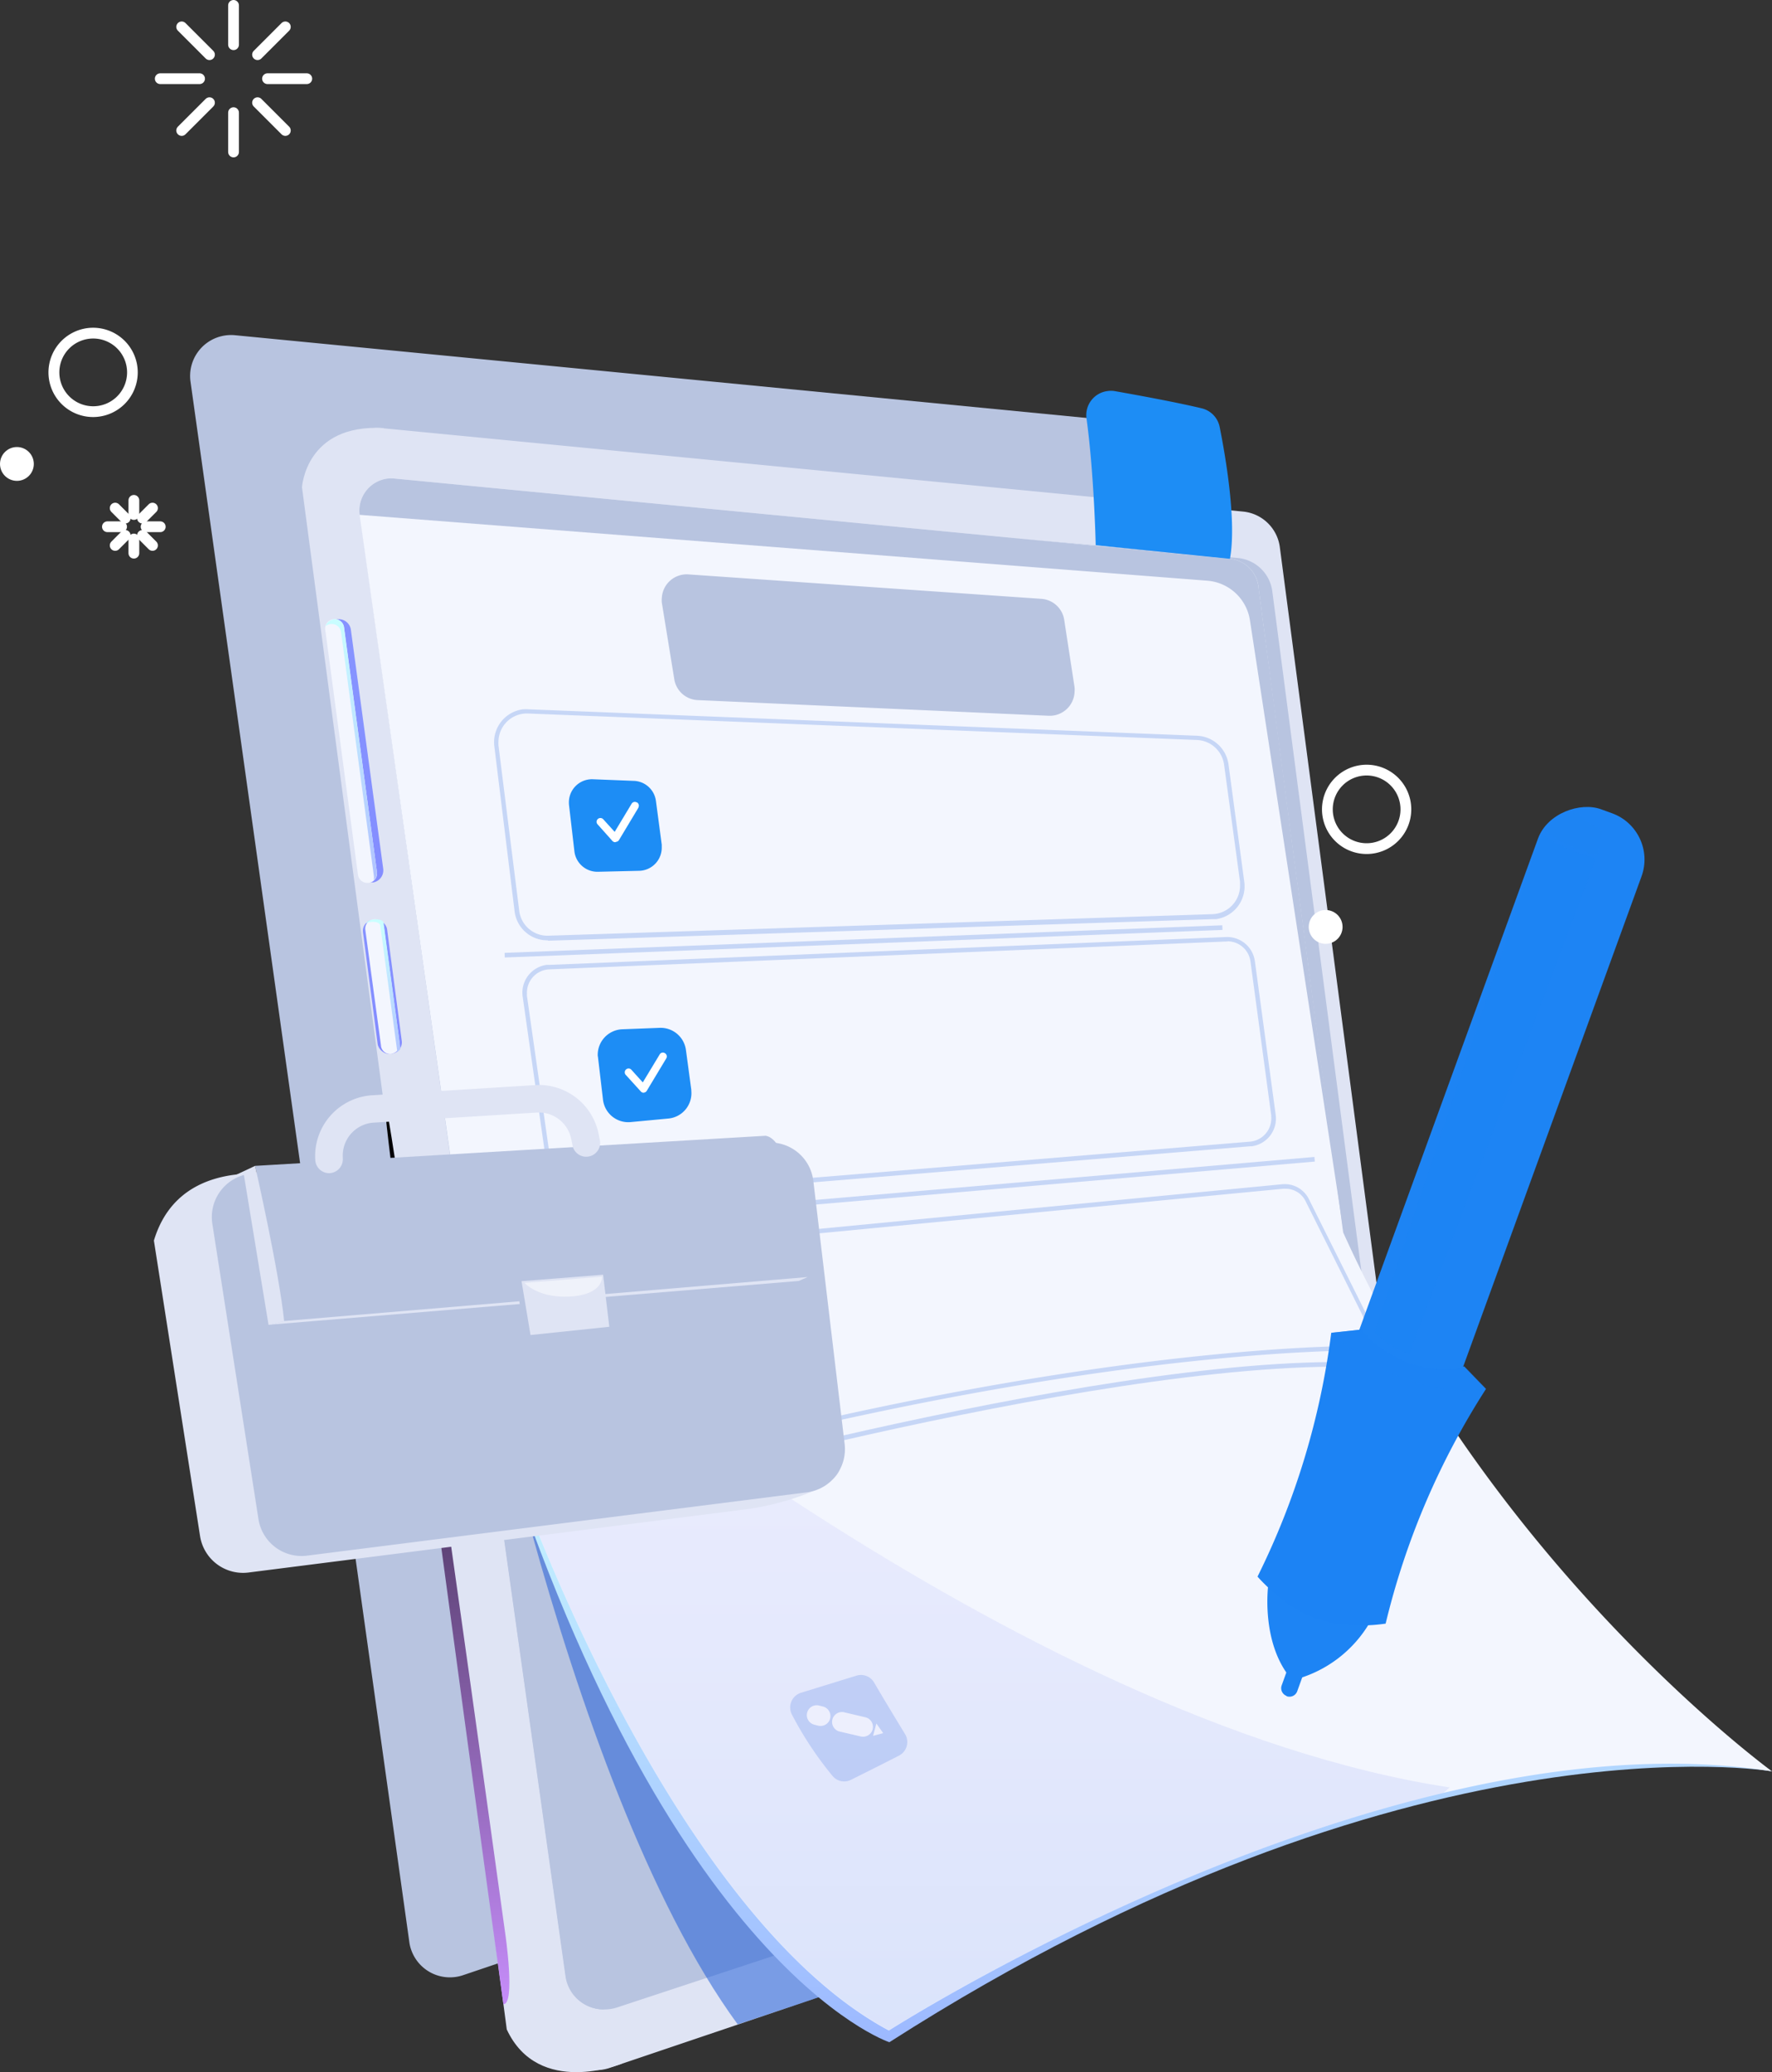 <svg id="Calque_1" data-name="Calque 1" xmlns="http://www.w3.org/2000/svg" xmlns:xlink="http://www.w3.org/1999/xlink" viewBox="0 0 329.07 384.78"><rect x="0" y="0" width="329.07" height="384.78" fill="#333333" stroke="none"/><defs><linearGradient id="Dégradé_sans_nom" x1="-5423.79" y1="3426.87" x2="-5423.78" y2="3427.94" gradientTransform="matrix(239.77, 0, 0, -124, 1300669.52, 425321.16)" gradientUnits="userSpaceOnUse"><stop offset="0" stop-color="#9ab5ff"/><stop offset="1" stop-color="#cdffff"/></linearGradient><linearGradient id="Dégradé_sans_nom_2" x1="-4928.99" y1="3389.03" x2="-4928.99" y2="3390.04" gradientTransform="matrix(10.53, 0, 0, -48.91, 51945.13, 165933.97)" gradientUnits="userSpaceOnUse"><stop offset="0.01" stop-color="#838bff"/><stop offset="1" stop-color="#8693ff"/></linearGradient><linearGradient id="Dégradé_sans_nom_3" x1="-4876.39" y1="3388.46" x2="-4876.39" y2="3389.47" gradientTransform="matrix(9.55, 0, 0, -48.47, 46655.39, 164401.55)" gradientUnits="userSpaceOnUse"><stop offset="0" stop-color="#b0c2ff"/><stop offset="1" stop-color="#caffff"/></linearGradient><linearGradient id="Dégradé_sans_nom_4" x1="-4343.05" y1="3302.06" x2="-4343.05" y2="3303.06" gradientTransform="matrix(4.52, 0, 0, -25.17, 19702.35, 83306.33)" xlink:href="#Dégradé_sans_nom_2"/><linearGradient id="Dégradé_sans_nom_5" x1="-4603.79" y1="3327.65" x2="-4603.79" y2="3328.67" gradientTransform="matrix(6.46, 0, 0, -24.71, 29828.5, 82423.32)" xlink:href="#Dégradé_sans_nom_3"/><linearGradient id="Dégradé_sans_nom_6" x1="-5211.17" y1="3433.38" x2="-5211.17" y2="3434.39" gradientTransform="matrix(23.15, 0, 0, -167.47, 120699.41, 575360.7)" gradientUnits="userSpaceOnUse"><stop offset="0" stop-color="#ca90ff"/><stop offset="1"/></linearGradient><linearGradient id="Dégradé_sans_nom_7" x1="-5416.73" y1="3430.38" x2="-5416.73" y2="3431.38" gradientTransform="matrix(182.98, 0, 0, -143.96, 991331.27, 494214.64)" gradientUnits="userSpaceOnUse"><stop offset="0" stop-color="#7a97ef"/><stop offset="0.38" stop-color="#a3aef6"/><stop offset="0.79" stop-color="#c8c2fd"/><stop offset="1" stop-color="#d6caff"/></linearGradient><linearGradient id="Dégradé_sans_nom_8" x1="-5067.79" y1="2626.91" x2="-5067.79" y2="2627.97" gradientTransform="matrix(14.38, 0, 0, -3.71, 72995.63, 9996.73)" gradientUnits="userSpaceOnUse"><stop offset="0"/><stop offset="1" stop-color="#fff"/></linearGradient></defs><title>Groupe 9938</title><g id="Groupe_9938" data-name="Groupe 9938"><g id="_1" data-name=" 1"><g id="smart_contract" data-name="smart contract"><path id="Tracé_21120" data-name="Tracé 21120" d="M43.67,62.25,203.73,77.8a7.59,7.59,0,0,1,6.81,6.58l29.38,223.88a7.62,7.62,0,0,1-5.11,8.2L86,366.77A7.61,7.61,0,0,1,76.34,362a6.88,6.88,0,0,1-.33-1.41L35.38,70.88a7.6,7.6,0,0,1,6.46-8.59A7.48,7.48,0,0,1,43.67,62.25Z" transform="translate(0 0)" style="fill:#b8c4e0"/><path id="Tracé_21121" data-name="Tracé 21121" d="M56.08,90.49s.66-11.82,15.12-11l44.25,303.72s-15.44,6.3-21.34-6.36Z" transform="translate(0 0)" style="fill:#dfe4f4"/><path id="Tracé_21122" data-name="Tracé 21122" d="M70.81,79.49,230.9,95a7.63,7.63,0,0,1,6.77,6.59l29.42,223.91a7.6,7.6,0,0,1-5.11,8.19L113.17,384a7.64,7.64,0,0,1-10-6.15L62.55,88.08a7.62,7.62,0,0,1,6.54-8.56A8.26,8.26,0,0,1,70.81,79.49Z" transform="translate(0 0)" style="fill:#dfe4f4"/><path id="Tracé_21123" data-name="Tracé 21123" d="M236.25,109.63l27.26,208a7.14,7.14,0,0,1-5,7.64L114.67,372.74a7.56,7.56,0,0,1-2.58.39,7.15,7.15,0,0,1-7-6.06L67.2,98a7.15,7.15,0,0,1,5.17-7.78,7.46,7.46,0,0,1,2.85-.29l154.45,13.67A7.13,7.13,0,0,1,236.25,109.63Z" transform="translate(0 0)" style="fill:#b8c4e0"/><path id="Tracé_21124" data-name="Tracé 21124" d="M233.9,110l27.26,208a7.13,7.13,0,0,1-5,7.64L112.28,373.06l-.25.07a7.17,7.17,0,0,1-7-6.06L67.2,98a7.15,7.15,0,0,1,5.17-7.78h.52l154.48,13.69A7.14,7.14,0,0,1,233.9,110Z" transform="translate(0 0)" style="fill:#b8c4e0"/><path id="Tracé_21125" data-name="Tracé 21125" d="M85.37,227.15S103.76,330.49,137,375.91L154.67,370Z" transform="translate(0 0)" style="fill:#1455d7;opacity:0.5;isolation:isolate"/><path id="Tracé_21126" data-name="Tracé 21126" d="M329.07,328.92s-67.28-11.58-163.91,50.3c0,0-43.3-14.24-75.86-124Z" transform="translate(0 0)" style="fill:url(#Dégradé_sans_nom)"/><path id="Tracé_21127" data-name="Tracé 21127" d="M69.16,163.83h0a2.26,2.26,0,0,1-2.49-1.94l-6-44.4A2.27,2.27,0,0,1,62.62,115h0a2.26,2.26,0,0,1,2.54,1.94h0l6,44.35a2.28,2.28,0,0,1-1.92,2.58Z" transform="translate(0 0)" style="fill:url(#Dégradé_sans_nom_2)"/><path id="Tracé_21128" data-name="Tracé 21128" d="M68.48,163.92h0a1.74,1.74,0,0,1-2-1.44v0L60.41,117a1.71,1.71,0,0,1,1.4-2h.08a1.74,1.74,0,0,1,2,1.44v0L70,161.92a1.74,1.74,0,0,1-1.43,2Z" transform="translate(0 0)" style="fill:#f3f6fe"/><path id="Tracé_21129" data-name="Tracé 21129" d="M61.88,115.05a1.77,1.77,0,0,0-1.43,1.23,1.76,1.76,0,0,1,.88-.39,1.74,1.74,0,0,1,2,1.44v0l6.11,45.4a1.75,1.75,0,0,1-.06.72,1.75,1.75,0,0,0,.62-1.56l-6.13-45.4a1.74,1.74,0,0,0-1.95-1.5Z" transform="translate(0 0)" style="fill:url(#Dégradé_sans_nom_3)"/><rect id="Rectangle_17298" data-name="Rectangle 17298" x="69.52" y="170.54" width="4.52" height="25.17" rx="2.11" ry="2.11" transform="matrix(0.99, -0.13, 0.13, 0.99, -23.86, 11.25)" style="fill:url(#Dégradé_sans_nom_4)"/><path id="Tracé_21130" data-name="Tracé 21130" d="M72.76,195.69h0a1.72,1.72,0,0,1-2-1.4.22.22,0,0,1,0-.08l-2.91-21.5a1.74,1.74,0,0,1,1.45-2h0a1.74,1.74,0,0,1,2,1.44v0l2.9,21.5a1.72,1.72,0,0,1-1.43,2Z" transform="translate(0 0)" style="fill:#f3f6fe"/><path id="Tracé_21131" data-name="Tracé 21131" d="M69.4,170.74a2.2,2.2,0,0,0-1.5.73,2.78,2.78,0,0,1,.88-.26c1-.13,1.77.16,1.84.65L73.74,195a.57.57,0,0,1-.09.38c.45-.22.75-.54.7-.85l-3.12-23.19C71.16,170.9,70.34,170.61,69.4,170.74Z" transform="translate(0 0)" style="fill:url(#Dégradé_sans_nom_5)"/><path id="Tracé_21132" data-name="Tracé 21132" d="M93.48,372.16s-23-167.27-22-167.47S93.82,359,93.82,359,95.77,372.24,93.48,372.16Z" transform="translate(0 0)" style="fill:url(#Dégradé_sans_nom_6)"/><path id="Tracé_21133" data-name="Tracé 21133" d="M329.07,328.92c-19.48-3.08-40.61-.86-61,4-54.07,12.84-103,44.13-103,44.13-35-18.7-63.66-82.71-75.71-121.83l-3.12-22.13L66.78,95.6v-.06A6,6,0,0,1,72,88.86a5.7,5.7,0,0,1,1.24,0l155.16,14.9a5.93,5.93,0,0,1,5.29,5,.61.61,0,0,1,0,.19c.66,5,1.64,12.54,2.8,21.42l1,7.75.31,2.3c.77,5.82,1.58,12,2.4,18.24l2,15c.2,1.66.44,3.32.65,5l5.07,38.75c.87,6.6,1.43,10.84,1.51,11.43C277.67,291.49,329.07,328.92,329.07,328.92Z" transform="translate(0 0)" style="fill:#f3f6fe"/><path id="Tracé_21134" data-name="Tracé 21134" d="M122.92,112l2.3,14.13a4.6,4.6,0,0,0,4.34,3.87l65.19,2.91a4.61,4.61,0,0,0,4.8-4.4,4.52,4.52,0,0,0,0-.9l-1.92-12.51a4.61,4.61,0,0,0-4.24-3.9l-65.57-4.54a4.62,4.62,0,0,0-4.91,4.3,4.51,4.51,0,0,0,0,1Z" transform="translate(0 0)" style="fill:#b8c4e0"/><g id="Groupe_9931" data-name="Groupe 9931" style="opacity:0.2"><rect id="Rectangle_17299" data-name="Rectangle 17299" x="93.67" y="174.38" width="133.38" height="0.86" transform="translate(-6.59 6.28) rotate(-2.2)" style="fill:#1455d7"/></g><g id="Groupe_9932" data-name="Groupe 9932" style="opacity:0.2"><rect id="Rectangle_17300" data-name="Rectangle 17300" x="100.22" y="221.02" width="144.18" height="0.86" transform="translate(-18.36 15.59) rotate(-4.92)" style="fill:#1455d7"/></g><g id="Groupe_9933" data-name="Groupe 9933" style="opacity:0.2"><path id="Tracé_21135" data-name="Tracé 21135" d="M115.67,277.75l-.24-.83c1-.29,101.86-28.73,145.65-23.33l-.11.86C217.4,249.09,116.67,277.49,115.67,277.75Z" transform="translate(0 0)" style="fill:#1455d7"/></g><path id="Tracé_21136" data-name="Tracé 21136" d="M105.67,149.49l1,8.59a4.3,4.3,0,0,0,4.36,3.8l7.67-.18a4.3,4.3,0,0,0,4.19-4.4c0-.15,0-.3,0-.45l-1.08-8.12A4.28,4.28,0,0,0,117.7,145l-7.59-.3a4.29,4.29,0,0,0-4.46,4.12A5,5,0,0,0,105.67,149.49Z" transform="translate(0 0)" style="fill:#1d8df5"/><path id="Tracé_21137" data-name="Tracé 21137" d="M111.06,196.4l.92,7.8a4.73,4.73,0,0,0,5.14,4.16l7-.66a4.72,4.72,0,0,0,4.26-5.14,1.1,1.1,0,0,1,0-.18l-1-7.42a4.74,4.74,0,0,0-4.88-4.1l-7,.27a4.74,4.74,0,0,0-4.49,5C111.05,196.21,111.05,196.3,111.06,196.4Z" transform="translate(0 0)" style="fill:#1d8df5"/><path id="Tracé_21138" data-name="Tracé 21138" d="M119.4,244.49a65.31,65.31,0,0,0,5.27,12.7,2.8,2.8,0,0,0,3.18,1.27c2.37-.65,6.37-1.76,9.61-2.69a2.82,2.82,0,0,0,1.94-3.5,1.18,1.18,0,0,0-.07-.2c-1.08-2.93-2.74-7.48-3.78-10.5a2.83,2.83,0,0,0-3-1.89l-10.76,1.14a2.85,2.85,0,0,0-2.5,3.14A3.12,3.12,0,0,0,119.4,244.49Z" transform="translate(0 0)" style="fill:#1455d7;opacity:0.2;isolation:isolate"/><path id="Tracé_21139" data-name="Tracé 21139" d="M147.07,318.39a64.93,64.93,0,0,0,7.6,11.46,2.81,2.81,0,0,0,3.37.64c2.2-1.1,5.91-2.95,8.91-4.49a2.84,2.84,0,0,0,1.22-3.83l-.1-.17c-1.62-2.66-4.14-6.81-5.74-9.57a2.82,2.82,0,0,0-3.28-1.28l-10.34,3.19a2.86,2.86,0,0,0-1.64,4.05Z" transform="translate(0 0)" style="fill:#1455d7;opacity:0.2;isolation:isolate"/><path id="Tracé_21140" data-name="Tracé 21140" d="M233.67,108.7l2.86,21.61,1,7.75.31,2.3,2.39,18.24,2,15,.65,5L248,217.35c.53,4,1,7.1,1.21,9.08l.31,2.35L232.12,115.17a8.69,8.69,0,0,0-7.92-7.34L66.78,95.6v-.06A6,6,0,0,1,72,88.86a5.7,5.7,0,0,1,1.24,0l155.16,14.9A5.91,5.91,0,0,1,233.67,108.7Z" transform="translate(0 0)" style="fill:#b8c4e0"/><path id="Tracé_21141" data-name="Tracé 21141" d="M203.48,101.23s-.29-13.24-1.72-23.61a4.5,4.5,0,0,1,3.88-5,4.3,4.3,0,0,1,1.34,0c5,.88,11.8,2.15,16.18,3.2a4.46,4.46,0,0,1,3.34,3.47c1.08,5.4,3.18,17.5,1.91,24.48Z" transform="translate(0 0)" style="fill:#1d8df5"/><g id="Groupe_9934" data-name="Groupe 9934" style="opacity:0.2"><path id="Tracé_21142" data-name="Tracé 21142" d="M118.59,272.8a5,5,0,0,1-4.72-3.41c-2.33-7.13-6.62-20.64-9.1-31a5.05,5.05,0,0,1,.79-4.06,4.94,4.94,0,0,1,3.56-2l129-12.43a5,5,0,0,1,4.93,2.73l10.49,21a5,5,0,0,1-2.32,6.68,4.85,4.85,0,0,1-2,.5c-16.25.41-61.36,3.36-129.38,21.78A4.64,4.64,0,0,1,118.59,272.8Zm120.08-52.06a2.54,2.54,0,0,0-.39,0l-129,12.39a4.11,4.11,0,0,0-2.94,1.69,4.17,4.17,0,0,0-.65,3.36c2.47,10.32,6.75,23.8,9.09,30.92h0a4.09,4.09,0,0,0,5,2.68c68.09-18.45,113.3-21.4,129.59-21.82a4.1,4.1,0,0,0,4-4.19,4.18,4.18,0,0,0-.44-1.73l-10.48-21A4.11,4.11,0,0,0,238.67,220.74Z" transform="translate(0 0)" style="fill:#1455d7"/></g><g id="Groupe_9935" data-name="Groupe 9935" style="opacity:0.2"><path id="Tracé_21143" data-name="Tracé 21143" d="M107,223.16a5.23,5.23,0,0,1-5.15-4.47l-4.79-33.64a5.21,5.21,0,0,1,4.42-5.88,4.57,4.57,0,0,1,.52,0L227.67,174a5.19,5.19,0,0,1,5.37,4.51L236.9,207a5.19,5.19,0,0,1-4.44,5.85l-.29,0L107.42,223.15Zm120.92-48.33h-.24L102,180a4.33,4.33,0,0,0-4.14,4.52,3,3,0,0,0,0,.43l4.8,33.64a4.35,4.35,0,0,0,4.66,3.71L232.07,212a4.33,4.33,0,0,0,4-4.67,2.08,2.08,0,0,0,0-.23l-3.85-28.55a4.31,4.31,0,0,0-4.26-3.76Z" transform="translate(0 0)" style="fill:#1455d7"/></g><g id="Groupe_9936" data-name="Groupe 9936" style="opacity:0.2"><path id="Tracé_21144" data-name="Tracé 21144" d="M101.67,174.61a6.12,6.12,0,0,1-6.11-5.41L91.8,138.58a6.15,6.15,0,0,1,5.33-6.87,7,7,0,0,1,1,0l124.15,4.91a6.15,6.15,0,0,1,5.86,5.33l2.92,21.73a6.16,6.16,0,0,1-5.25,7l-.66,0-123.3,4Zm-5.25-5.51a5.28,5.28,0,0,0,5.43,4.65l123.31-4a5.3,5.3,0,0,0,5.12-5.47c0-.18,0-.35,0-.53L227.32,142a5.3,5.3,0,0,0-5-4.59L98.08,132.49a5.29,5.29,0,0,0-5.51,5.09,6.24,6.24,0,0,0,0,.86Z" transform="translate(0 0)" style="fill:#1455d7"/></g><path id="Tracé_21145" data-name="Tracé 21145" d="M114.26,156.39a.74.74,0,0,1-.52-.22L111,153.1a.7.7,0,0,1,0-1l0,0a.72.72,0,0,1,1,0l2.15,2.37,3.13-5.2a.69.69,0,0,1,.94-.28l.06,0a.7.7,0,0,1,.27.95.13.13,0,0,1,0,.05l-3.6,6a.71.71,0,0,1-.53.33Z" transform="translate(0 0)" style="fill:#fff"/><path id="Tracé_21146" data-name="Tracé 21146" d="M119.53,202.91a.71.71,0,0,1-.52-.23l-2.78-3.06a.7.7,0,0,1,0-1,.69.69,0,0,1,1,0h0l2.14,2.37,3.14-5.2a.68.68,0,0,1,.94-.24h0a.7.7,0,0,1,.27,1l0,0-3.61,6a.72.72,0,0,1-.53.34Z" transform="translate(0 0)" style="fill:#fff"/><path id="Tracé_21147" data-name="Tracé 21147" d="M160.25,322.49a1.84,1.84,0,0,1-.41-.05l-4-.93a1.84,1.84,0,0,1,.82-3.58l4,.94a1.83,1.83,0,0,1-.41,3.62Z" transform="translate(0 0)" style="fill:#fff"/><path id="Tracé_21148" data-name="Tracé 21148" d="M152.35,320.49a2,2,0,0,1-.47-.06l-.68-.18a1.83,1.83,0,0,1,.93-3.54l.68.17a1.83,1.83,0,0,1-.46,3.61Z" transform="translate(0 0)" style="fill:#fff"/><path id="Tracé_21149" data-name="Tracé 21149" d="M162.13,322.33l.62-2.29,1.26,1.78Z" transform="translate(0 0)" style="fill:#fff"/><path id="Tracé_21150" data-name="Tracé 21150" d="M269.22,331.91l-1.15,1C214,345.75,165.07,377,165.07,377c-35-18.7-63.66-82.71-75.71-121.83l-3.12-22.13C95.81,241.37,188.37,319.58,269.22,331.91Z" transform="translate(0 0)" style="opacity:0.2;isolation:isolate;fill:url(#Dégradé_sans_nom_7)"/><path id="Tracé_21151" data-name="Tracé 21151" d="M46.88,217.91l84.84-2.66a8.07,8.07,0,0,1,8.5,7.11L156,272c.53,4.41-12.55,7.63-16.95,8.19L46.15,292a8.08,8.08,0,0,1-9-6.77l-8.57-54.87C31.51,220.63,39.52,218,46.88,217.91Z" transform="translate(0 0)" style="fill:#dfe4f4"/><path id="Tracé_21152" data-name="Tracé 21152" d="M46.88,217.91l95.65-5.74a8.07,8.07,0,0,1,8.51,7.11l5.81,48.83a8.08,8.08,0,0,1-7,9L57,288.87a8.1,8.1,0,0,1-9-6.77l-8.57-54.87A8.11,8.11,0,0,1,46.13,218c.25,0,.5-.06.75-.08Z" transform="translate(0 0)" style="fill:#b8c4e0"/><path id="Tracé_21153" data-name="Tracé 21153" d="M47.37,216.49s1.61,7.06,5.41,28.82l97.23-8.2s-2.13-25.41-7.84-26.21Z" transform="translate(0 0)" style="fill:#b8c4e0"/><path id="Tracé_21154" data-name="Tracé 21154" d="M52.77,245.33l-2.9.7L45.28,218.1l-2.44.52,4.53-2.13S51.84,236.13,52.77,245.33Z" transform="translate(0 0)" style="fill:#dfe4f4"/><path id="Tracé_21155" data-name="Tracé 21155" d="M61.13,217.85a2.59,2.59,0,0,1-2.58-2.4,11.32,11.32,0,0,1,10.5-12.07h.06l30.27-1.89a11.31,11.31,0,0,1,11.77,9l.28,1.39a2.59,2.59,0,0,1-5.07,1l-.28-1.39a6.14,6.14,0,0,0-6.38-4.9l-30.27,1.87a6.13,6.13,0,0,0-5.77,6.47.76.76,0,0,1,0,.15,2.59,2.59,0,0,1-2.4,2.76Z" transform="translate(0 0)" style="fill:#dfe4f4"/><path id="Tracé_21156" data-name="Tracé 21156" d="M150,237.13l-1.67.73L49.88,246l2.89-.7Z" transform="translate(0 0)" style="fill:#dfe4f4"/><path id="Tracé_21157" data-name="Tracé 21157" d="M96.06,238.7l1.32,10,15.5-1.9.27-.46-1.92-8.87-14.38.4Z" transform="translate(0 0)" style="fill:#b8c4e0"/><path id="Tracé_21158" data-name="Tracé 21158" d="M96.85,237.9l1.67,10,14.63-1.53L112,236.7Z" transform="translate(0 0)" style="fill:#dfe4f4"/><path id="Tracé_21159" data-name="Tracé 21159" d="M97.41,238.22l14.38-1.15s.34,3.35-6,3.69C99.9,241.08,97.41,238.22,97.41,238.22Z" transform="translate(0 0)" style="opacity:0.5;isolation:isolate;fill:url(#Dégradé_sans_nom_8)"/><path id="Tracé_21160" data-name="Tracé 21160" d="M238.94,314.92h0A1.54,1.54,0,0,1,238,313h0l2-5.55a1.54,1.54,0,0,1,1.95-.92h0a1.55,1.55,0,0,1,.94,2v0l-2,5.55a1.53,1.53,0,0,1-2,.87Z" transform="translate(0 0)" style="fill:#1d84f4"/><rect id="Rectangle_17301" data-name="Rectangle 17301" x="213.09" y="200.12" width="127.07" height="20.47" rx="9.14" ry="9.14" transform="translate(-15.62 398.4) rotate(-70.01)" style="fill:#1d84f4"/><path id="Tracé_21161" data-name="Tracé 21161" d="M235.53,294.22S234,305.22,240,312a23,23,0,0,0,14.45-10.84Z" transform="translate(0 0)" style="fill:#1d84f4"/><path id="Tracé_21162" data-name="Tracé 21162" d="M257.32,301.49a31.13,31.13,0,0,1-4.3.33,25.43,25.43,0,0,1-8.74-1.33l-.16-.06c-5.89-2.17-10.59-7.67-10.59-7.67a142,142,0,0,0,13.69-45.27l5.81-.63c1.34,3,7.63,5.9,8.42,6.24s7.46,2.07,10.43.63l4.06,4.21A141.61,141.61,0,0,0,257.32,301.49Z" transform="translate(0 0)" style="fill:#1c83f4"/><path id="Tracé_21163" data-name="Tracé 21163" d="M301.19,153.49c-.24.64-2,.59-3.84-.09s-3.23-1.76-3-2.39,1.95-.6,3.84.09S301.41,152.86,301.19,153.49Z" transform="translate(0 0)" style="fill:#1d84f4"/><path id="Tracé_21164" data-name="Tracé 21164" d="M276,257.91c-15.85,2.32-28.73-10.42-28.73-10.42l5.81-.63c1.34,3,7.63,5.9,8.42,6.24s7.46,2.07,10.43.63Z" transform="translate(0 0)" style="fill:#1d84f4;opacity:0.58;isolation:isolate"/><path id="Tracé_21165" data-name="Tracé 21165" d="M286.41,154.66l-31.13,92.73a16.66,16.66,0,0,0,6.43,4l34.64-91.95S288,157,286.41,154.66Z" transform="translate(0 0)" style="fill:#1d84f4;opacity:0.17;isolation:isolate"/><path id="Tracé_21166" data-name="Tracé 21166" d="M287.07,154.37s2.74-3.16,5.94-3.46c0,0,.74,1.45,4.43,3.15a23.8,23.8,0,0,1-.85,4.74A24.45,24.45,0,0,1,287.07,154.37Z" transform="translate(0 0)" style="fill:#1d84f4;opacity:0.31;isolation:isolate"/></g></g><g id="Groupe_9937" data-name="Groupe 9937"><g id="Tracé_84" data-name="Tracé 84"><path d="M23.6,69.15a6.29,6.29,0,1,1-6.29-6.29h0A6.29,6.29,0,0,1,23.6,69.15Z" transform="translate(0 0)" style="fill:none"/><path d="M17.31,62.86a6.29,6.29,0,1,0,6.29,6.29,6.29,6.29,0,0,0-6.29-6.29m0-2A8.29,8.29,0,1,1,9,69.15,8.3,8.3,0,0,1,17.31,60.86Z" transform="translate(0 0)" style="fill:#fff"/></g><g id="Tracé_85" data-name="Tracé 85"><path d="M260.08,150.28a6.29,6.29,0,1,1-6.29-6.29,6.29,6.29,0,0,1,6.29,6.29Z" transform="translate(0 0)" style="fill:none"/><path d="M253.79,144a6.29,6.29,0,1,0,6.29,6.29,6.29,6.29,0,0,0-6.29-6.29m0-2a8.29,8.29,0,1,1-8.29,8.29A8.3,8.3,0,0,1,253.79,142Z" transform="translate(0 0)" style="fill:#fff"/></g><circle id="Ellipse_6" data-name="Ellipse 6" cx="3.14" cy="86.15" r="3.14" style="fill:#fff"/><circle id="Ellipse_7" data-name="Ellipse 7" cx="246.18" cy="172.12" r="3.14" style="fill:#fff"/><g id="Groupe_34" data-name="Groupe 34"><g id="Groupe_30" data-name="Groupe 30"><line id="Ligne_8" data-name="Ligne 8" x1="43.37" y1="1" x2="43.37" y2="8.3" style="fill:none;stroke:#fff;stroke-linecap:round;stroke-miterlimit:10;stroke-width:2px"/><line id="Ligne_9" data-name="Ligne 9" x1="43.37" y1="20.92" x2="43.37" y2="28.22" style="fill:none;stroke:#fff;stroke-linecap:round;stroke-miterlimit:10;stroke-width:2px"/></g><g id="Groupe_31" data-name="Groupe 31"><line id="Ligne_10" data-name="Ligne 10" x1="56.97" y1="14.61" x2="49.68" y2="14.61" style="fill:none;stroke:#fff;stroke-linecap:round;stroke-miterlimit:10;stroke-width:2px"/><line id="Ligne_11" data-name="Ligne 11" x1="37.06" y1="14.61" x2="29.76" y2="14.61" style="fill:none;stroke:#fff;stroke-linecap:round;stroke-miterlimit:10;stroke-width:2px"/></g><g id="Groupe_32" data-name="Groupe 32"><line id="Ligne_12" data-name="Ligne 12" x1="33.74" y1="4.99" x2="38.9" y2="10.15" style="fill:none;stroke:#fff;stroke-linecap:round;stroke-miterlimit:10;stroke-width:2px"/><line id="Ligne_13" data-name="Ligne 13" x1="47.83" y1="19.07" x2="52.99" y2="24.23" style="fill:none;stroke:#fff;stroke-linecap:round;stroke-miterlimit:10;stroke-width:2px"/></g><g id="Groupe_33" data-name="Groupe 33"><line id="Ligne_14" data-name="Ligne 14" x1="52.99" y1="4.99" x2="47.83" y2="10.15" style="fill:none;stroke:#fff;stroke-linecap:round;stroke-miterlimit:10;stroke-width:2px"/><line id="Ligne_15" data-name="Ligne 15" x1="38.9" y1="19.07" x2="33.74" y2="24.23" style="fill:none;stroke:#fff;stroke-linecap:round;stroke-miterlimit:10;stroke-width:2px"/></g></g><g id="Groupe_39" data-name="Groupe 39"><g id="Groupe_35" data-name="Groupe 35"><line id="Ligne_16" data-name="Ligne 16" x1="24.86" y1="92.91" x2="24.86" y2="95.54" style="fill:none;stroke:#fff;stroke-linecap:round;stroke-miterlimit:10;stroke-width:2px"/><line id="Ligne_17" data-name="Ligne 17" x1="24.86" y1="100.09" x2="24.86" y2="102.72" style="fill:none;stroke:#fff;stroke-linecap:round;stroke-miterlimit:10;stroke-width:2px"/></g><g id="Groupe_36" data-name="Groupe 36"><line id="Ligne_18" data-name="Ligne 18" x1="29.76" y1="97.81" x2="27.13" y2="97.81" style="fill:none;stroke:#fff;stroke-linecap:round;stroke-miterlimit:10;stroke-width:2px"/><line id="Ligne_19" data-name="Ligne 19" x1="22.58" y1="97.81" x2="19.95" y2="97.81" style="fill:none;stroke:#fff;stroke-linecap:round;stroke-miterlimit:10;stroke-width:2px"/></g><g id="Groupe_37" data-name="Groupe 37"><line id="Ligne_20" data-name="Ligne 20" x1="21.39" y1="94.35" x2="23.25" y2="96.21" style="fill:none;stroke:#fff;stroke-linecap:round;stroke-miterlimit:10;stroke-width:2px"/><line id="Ligne_21" data-name="Ligne 21" x1="26.46" y1="99.42" x2="28.32" y2="101.28" style="fill:none;stroke:#fff;stroke-linecap:round;stroke-miterlimit:10;stroke-width:2px"/></g><g id="Groupe_38" data-name="Groupe 38"><line id="Ligne_22" data-name="Ligne 22" x1="28.32" y1="94.35" x2="26.46" y2="96.21" style="fill:none;stroke:#fff;stroke-linecap:round;stroke-miterlimit:10;stroke-width:2px"/><line id="Ligne_23" data-name="Ligne 23" x1="23.25" y1="99.42" x2="21.39" y2="101.28" style="fill:none;stroke:#fff;stroke-linecap:round;stroke-miterlimit:10;stroke-width:2px"/></g></g></g></g></svg>